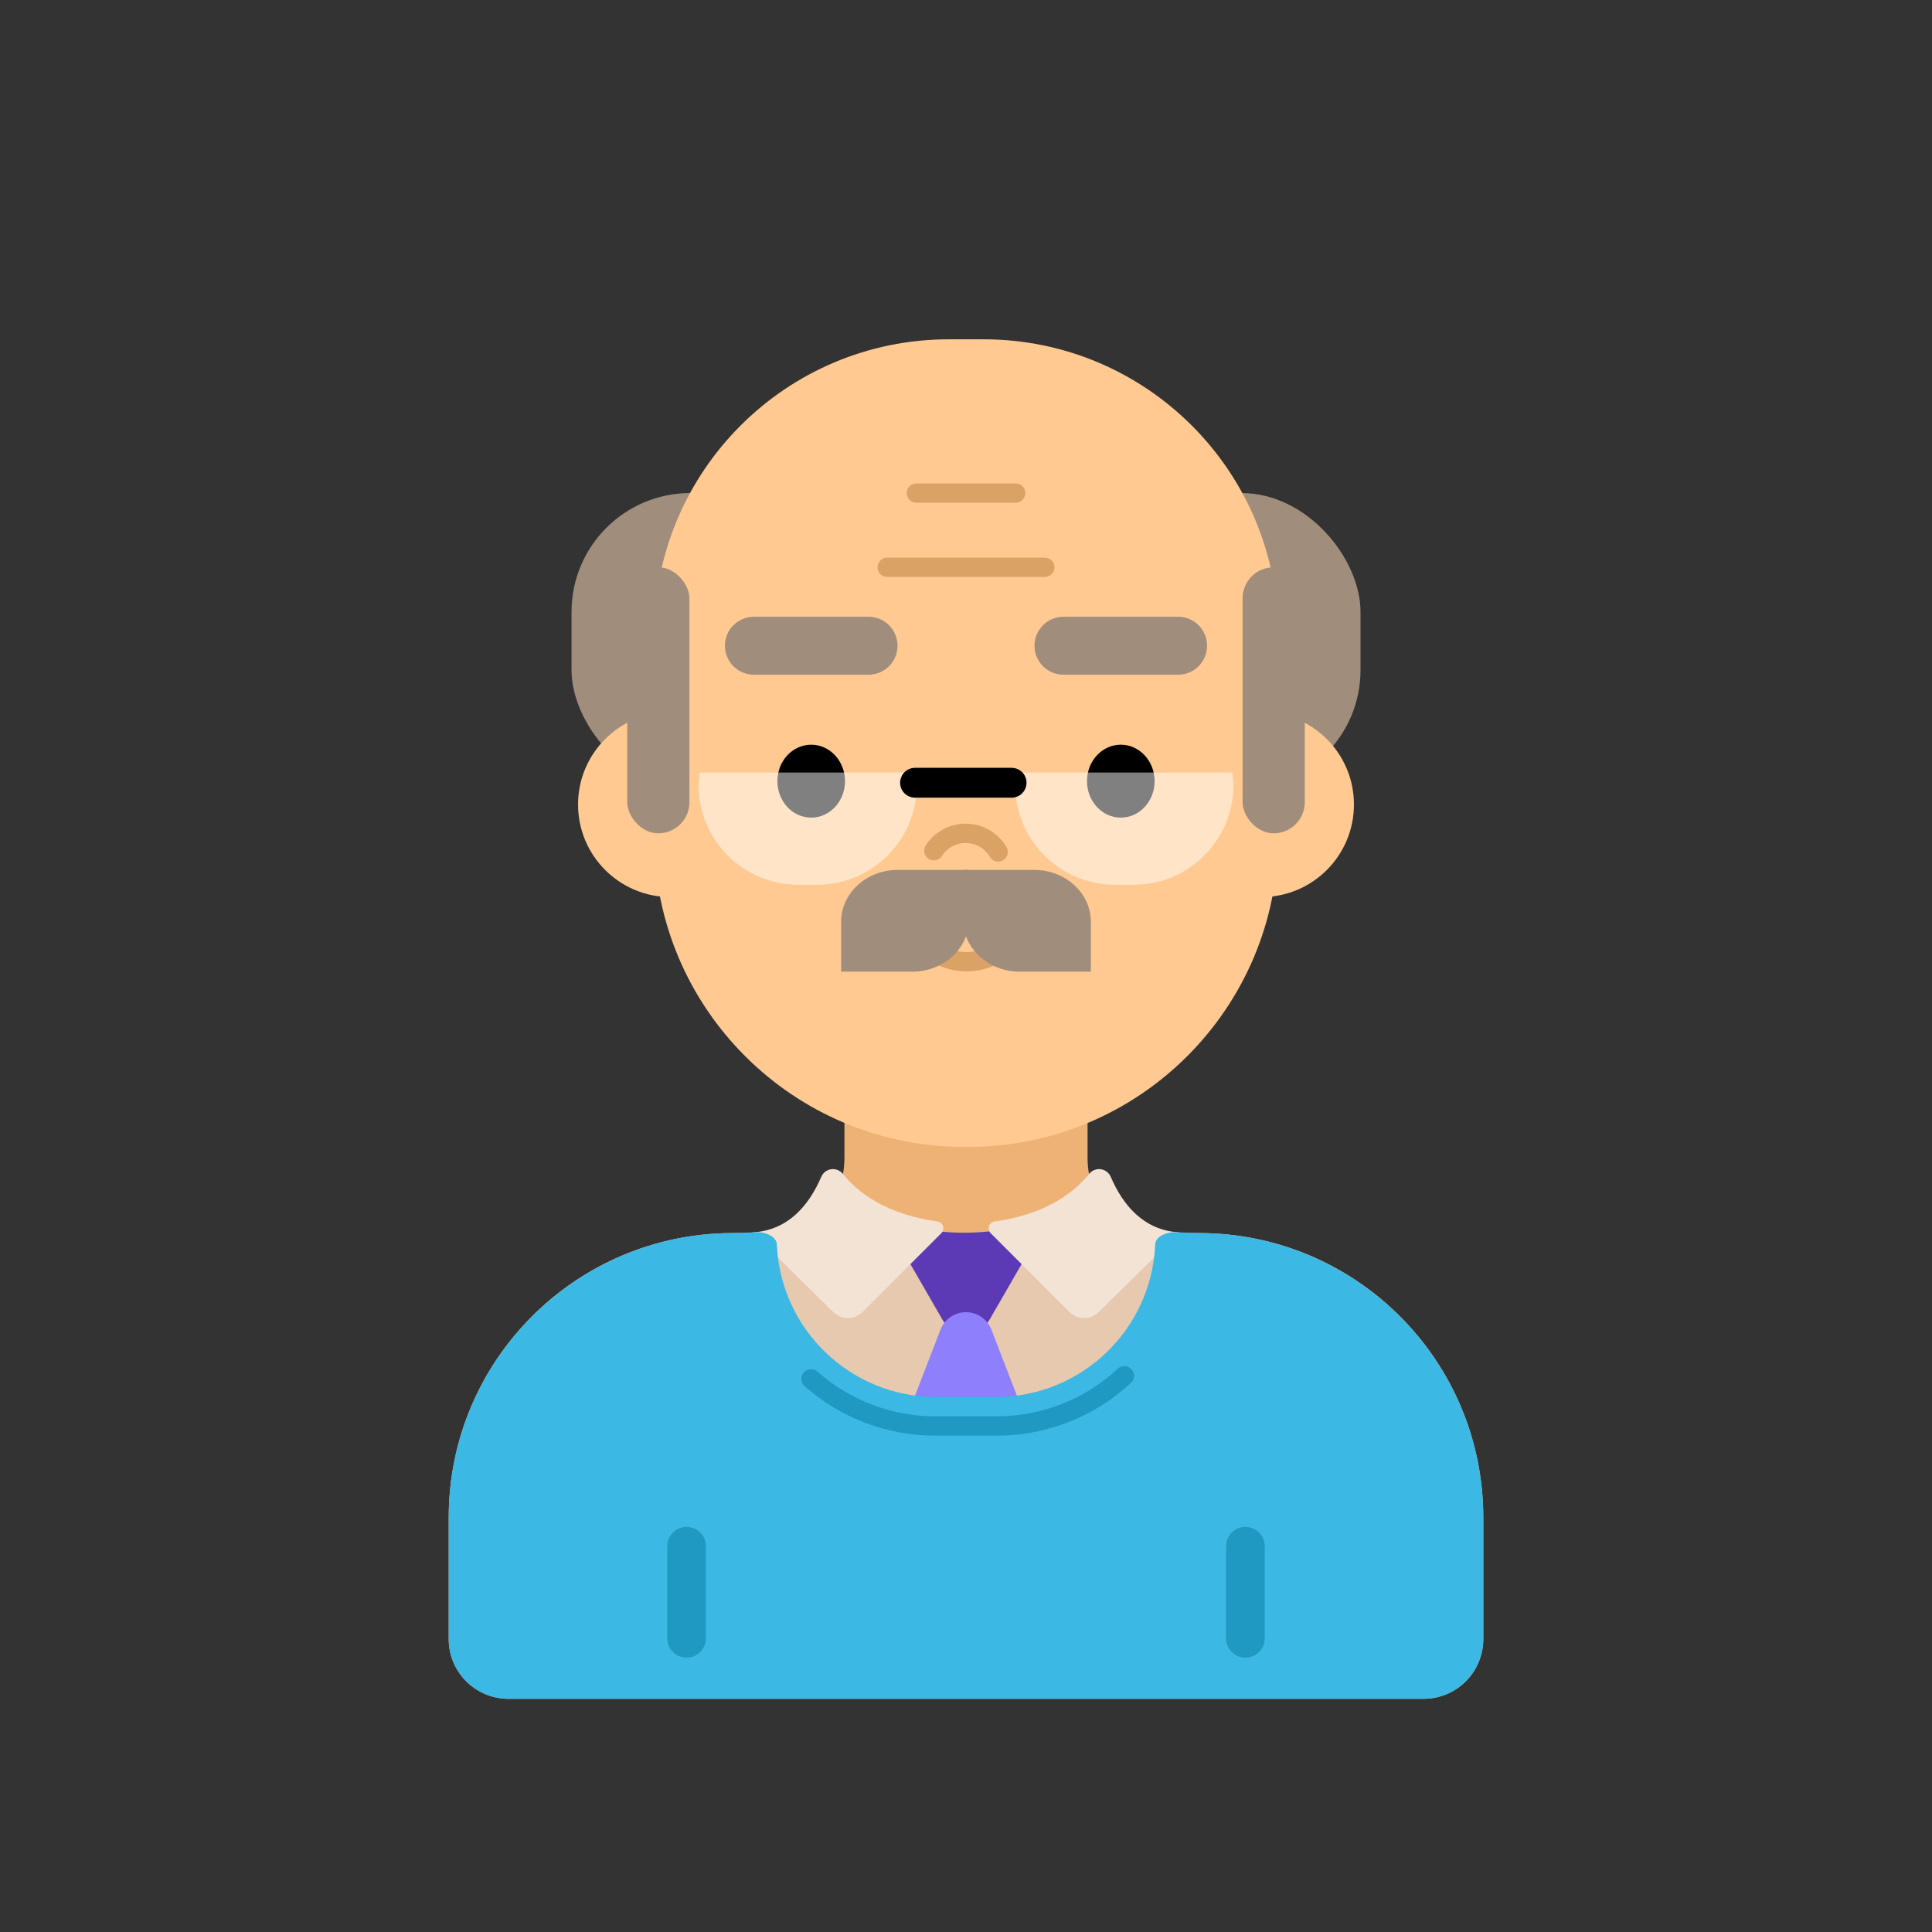 <svg id="s1" xmlns="http://www.w3.org/2000/svg" xmlns:xlink="http://www.w3.org/1999/xlink" viewBox="0 0 400 400"><rect x="0" y="0" width="400" height="400" fill="#333333" stroke="none"/><g id="s3"><g id="s5"><path id="s7" d="M174.83,220.06L174.83,239.8C174.806,244.38,173.162,248.805,170.19,252.29C179.222,257.211,189.345,259.786,199.63,259.78L200.37,259.78C210.655,259.786,220.778,257.21,229.81,252.29C226.838,248.805,225.194,244.38,225.17,239.8L225.17,220.06Z" fill="rgb(237,178,116)" stroke="none" stroke-width="1"/><g id="s9"><path id="s11" d="M248.24,255.29L244.78,255.29C238.917,255.279,233.567,251.942,230.98,246.68C230.704,246.103,230.169,245.692,229.54,245.576C228.911,245.459,228.264,245.65,227.8,246.09C211.798,259.798,188.192,259.798,172.19,246.09C171.726,245.65,171.079,245.459,170.45,245.576C169.821,245.692,169.286,246.103,169.01,246.68C166.423,251.942,161.073,255.279,155.21,255.29L151.76,255.29C119.251,255.296,92.9,281.651,92.9,314.16L92.9,339.36C92.9,342.638,94.202,345.782,96.52,348.1C98.838,350.418,101.982,351.72,105.26,351.72L294.74,351.72C298.018,351.72,301.162,350.418,303.48,348.1C305.798,345.782,307.1,342.638,307.1,339.36L307.1,314.16C307.1,281.651,280.749,255.296,248.24,255.29Z" fill="rgb(230,201,174)" stroke="none" stroke-width="1"/><path id="s13" d="M195.11,273.2C196.12,274.945,197.984,276.02,200,276.02C202.016,276.02,203.88,274.945,204.89,273.2L212.05,260.79C213.361,258.534,212.947,255.672,211.05,253.88C203.738,255.622,196.125,255.673,188.79,254.03C187.029,255.837,186.686,258.596,187.95,260.78Z" fill="rgb(92,58,181)" stroke="none" stroke-width="1"/><path id="s15" d="M155.77,255.15L172.5,271.63C174.179,273.309,176.901,273.309,178.58,271.63L194.9,255.31C195.28,254.924,195.409,254.356,195.233,253.843C195.057,253.331,194.607,252.962,194.07,252.89C183.36,251.4,177.51,246.81,174.46,242.98C173.867,242.279,172.95,241.938,172.043,242.081C171.136,242.224,170.369,242.83,170.02,243.68C167.54,249.44,163.23,254.77,155.77,255.15Z" fill="rgb(242,227,213)" stroke="none" stroke-width="1"/><path id="s17" d="M244.23,255.15L227.5,271.63C225.821,273.309,223.099,273.309,221.42,271.63L205.1,255.31C204.72,254.924,204.591,254.356,204.767,253.843C204.943,253.331,205.393,252.962,205.93,252.89C216.64,251.4,222.49,246.81,225.54,242.98C226.133,242.279,227.05,241.938,227.957,242.081C228.864,242.224,229.631,242.83,229.98,243.68C232.46,249.44,236.77,254.77,244.23,255.15Z" fill="rgb(242,227,213)" stroke="none" stroke-width="1"/><path id="s19" d="M194.73,275.27L186,297.86C185.331,299.597,185.561,301.552,186.614,303.087C187.667,304.622,189.409,305.539,191.27,305.54L208.7,305.54C210.561,305.539,212.303,304.622,213.356,303.087C214.409,301.552,214.639,299.597,213.97,297.86L205.26,275.28C204.417,273.109,202.328,271.677,199.998,271.675C197.669,271.673,195.577,273.1,194.73,275.27Z" fill="rgb(142,127,253)" stroke="none" stroke-width="1"/><path id="s21" d="M248.24,255.29L243.04,255.11C241.48,255.11,239.17,256.03,239.17,257.71C238.381,275.297,223.925,289.168,206.32,289.23L193.69,289.23C176.085,289.168,161.629,275.297,160.84,257.71C160.84,256.03,158.53,255.11,156.97,255.11L151.77,255.29C119.273,255.329,92.939,281.663,92.9,314.16L92.9,339.36C92.911,346.182,98.438,351.709,105.26,351.72L294.74,351.72C301.562,351.709,307.089,346.182,307.1,339.36L307.1,314.16C307.061,281.667,280.733,255.334,248.24,255.29Z" fill="rgb(59,184,227)" stroke="none" stroke-width="1"/><path id="s23" d="M167.91,285.47C175.017,291.779,184.197,295.253,193.7,295.23L206.31,295.23C216.133,295.251,225.598,291.541,232.79,284.85" fill="none" stroke="rgb(31,152,194)" stroke-width="4" stroke-linecap="round" stroke-miterlimit="10"/><line id="s25" x1="142.15" y1="320.13" x2="142.15" y2="339.19" fill="none" stroke="rgb(31,152,194)" stroke-width="8" stroke-linecap="round" stroke-miterlimit="10"/><line id="s27" x1="257.85" y1="320.13" x2="257.85" y2="339.19" fill="none" stroke="rgb(31,152,194)" stroke-width="8" stroke-linecap="round" stroke-miterlimit="10"/></g></g><g id="s29"><g id="s31"><rect id="s33" width="61.49" height="61.23" rx="24.6" ry="24.6" transform="translate(501.86,265.4) rotate(180) translate(220.18,102.08)" fill="rgb(161,141,124)" stroke="none" stroke-width="1"/><rect id="s35" width="61.49" height="61.23" rx="24.6" ry="24.6" transform="translate(118.33,102.08)" fill="rgb(161,141,124)" stroke="none" stroke-width="1"/></g><circle id="s37" r="19.16" transform="translate(261.16,166.57)" fill="rgb(255,201,145)" stroke="none" stroke-width="1"/><circle id="s39" r="19.16" transform="translate(138.84,166.57)" fill="rgb(255,201,145)" stroke="none" stroke-width="1"/><path id="s41" d="M196.37,70.25L203.63,70.25C237.319,70.25,264.63,97.561,264.63,131.25L264.63,173.25C264.63,208.712,235.882,237.46,200.42,237.46L199.66,237.46C164.198,237.46,135.45,208.712,135.45,173.25L135.45,131.25C135.45,97.561,162.761,70.25,196.45,70.25Z" fill="rgb(255,201,145)" stroke="none" stroke-width="1"/><g id="s43"><ellipse id="s45" rx="7" ry="7.55" transform="translate(167.95,161.73)" fill="rgb(0,0,0)" stroke="none" stroke-width="1"/><ellipse id="s47" rx="7" ry="7.55" transform="translate(232.05,161.73)" fill="rgb(0,0,0)" stroke="none" stroke-width="1"/></g><line id="s49" x1="220.18" y1="133.69" x2="243.91" y2="133.69" fill="none" stroke="rgb(161,141,124)" stroke-width="12" stroke-linecap="round" stroke-miterlimit="10"/><line id="s51" x1="156.09" y1="133.69" x2="179.82" y2="133.69" fill="none" stroke="rgb(161,141,124)" stroke-width="12" stroke-linecap="round" stroke-miterlimit="10"/><path id="s53" d="M206.66,176.38C205.281,174.04,202.786,172.583,200.07,172.532C197.354,172.481,194.806,173.843,193.34,176.13" fill="none" stroke="rgb(219,162,101)" stroke-width="4" stroke-linecap="round" stroke-miterlimit="10"/><path id="s55" d="M189.62,193.11C191.769,196.76,195.659,199.032,199.894,199.109C204.128,199.187,208.099,197.059,210.38,193.49" fill="none" stroke="rgb(219,162,101)" stroke-width="4" stroke-linecap="round" stroke-miterlimit="10"/><rect id="s57" width="12.88" height="55.08" rx="6.44" ry="6.44" transform="translate(129.86,117.45)" fill="rgb(161,141,124)" stroke="none" stroke-width="1"/><rect id="s59" width="12.88" height="55.08" rx="6.44" ry="6.44" transform="translate(527.4,289.98) rotate(180) translate(257.26,117.45)" fill="rgb(161,141,124)" stroke="none" stroke-width="1"/><line id="s61" x1="183.69" y1="117.45" x2="216.31" y2="117.45" fill="none" stroke="rgb(219,162,101)" stroke-width="4" stroke-linecap="round" stroke-miterlimit="10"/><line id="s63" x1="189.72" y1="102.08" x2="210.28" y2="102.08" fill="none" stroke="rgb(219,162,101)" stroke-width="4" stroke-linecap="round" stroke-miterlimit="10"/><g id="s65"><path id="s67" d="M144.89,159.95C144.742,160.82,144.652,161.698,144.62,162.58L144.62,162.58C144.653,173.943,153.857,183.147,165.22,183.18L169.22,183.18C180.583,183.147,189.787,173.943,189.82,162.58L189.82,162.58C189.788,161.698,189.697,160.82,189.55,159.95Z" opacity="0.5" fill="rgb(255,255,255)" stroke="none" stroke-width="1"/><path id="s69" d="M255.11,159.95C255.258,160.82,255.348,161.698,255.38,162.58L255.38,162.58C255.347,173.943,246.143,183.147,234.78,183.18L230.78,183.18C219.417,183.147,210.213,173.943,210.18,162.58L210.18,162.58C210.212,161.698,210.303,160.82,210.45,159.95Z" opacity="0.5" fill="rgb(255,255,255)" stroke="none" stroke-width="1"/><line id="s71" x1="189.45" y1="162.06" x2="209.44" y2="162.06" fill="none" stroke="rgb(0,0,0)" stroke-width="6.181" stroke-linecap="round" stroke-miterlimit="10"/></g><g id="s73"><path id="s75" d="M185.83,180.11C179.41,180.11,174.15,184.92,174.15,190.81L174.15,201.17L188.92,201.17C195.34,201.17,200.6,196.36,200.6,190.47L200.6,180.11Z" fill="rgb(161,141,124)" stroke="none" stroke-width="1"/><path id="s77" d="M214.17,180.11C220.59,180.11,225.85,184.92,225.85,190.81L225.85,201.17L211.08,201.17C204.66,201.17,199.4,196.36,199.4,190.47L199.4,180.11Z" fill="rgb(161,141,124)" stroke="none" stroke-width="1"/></g></g></g></svg>